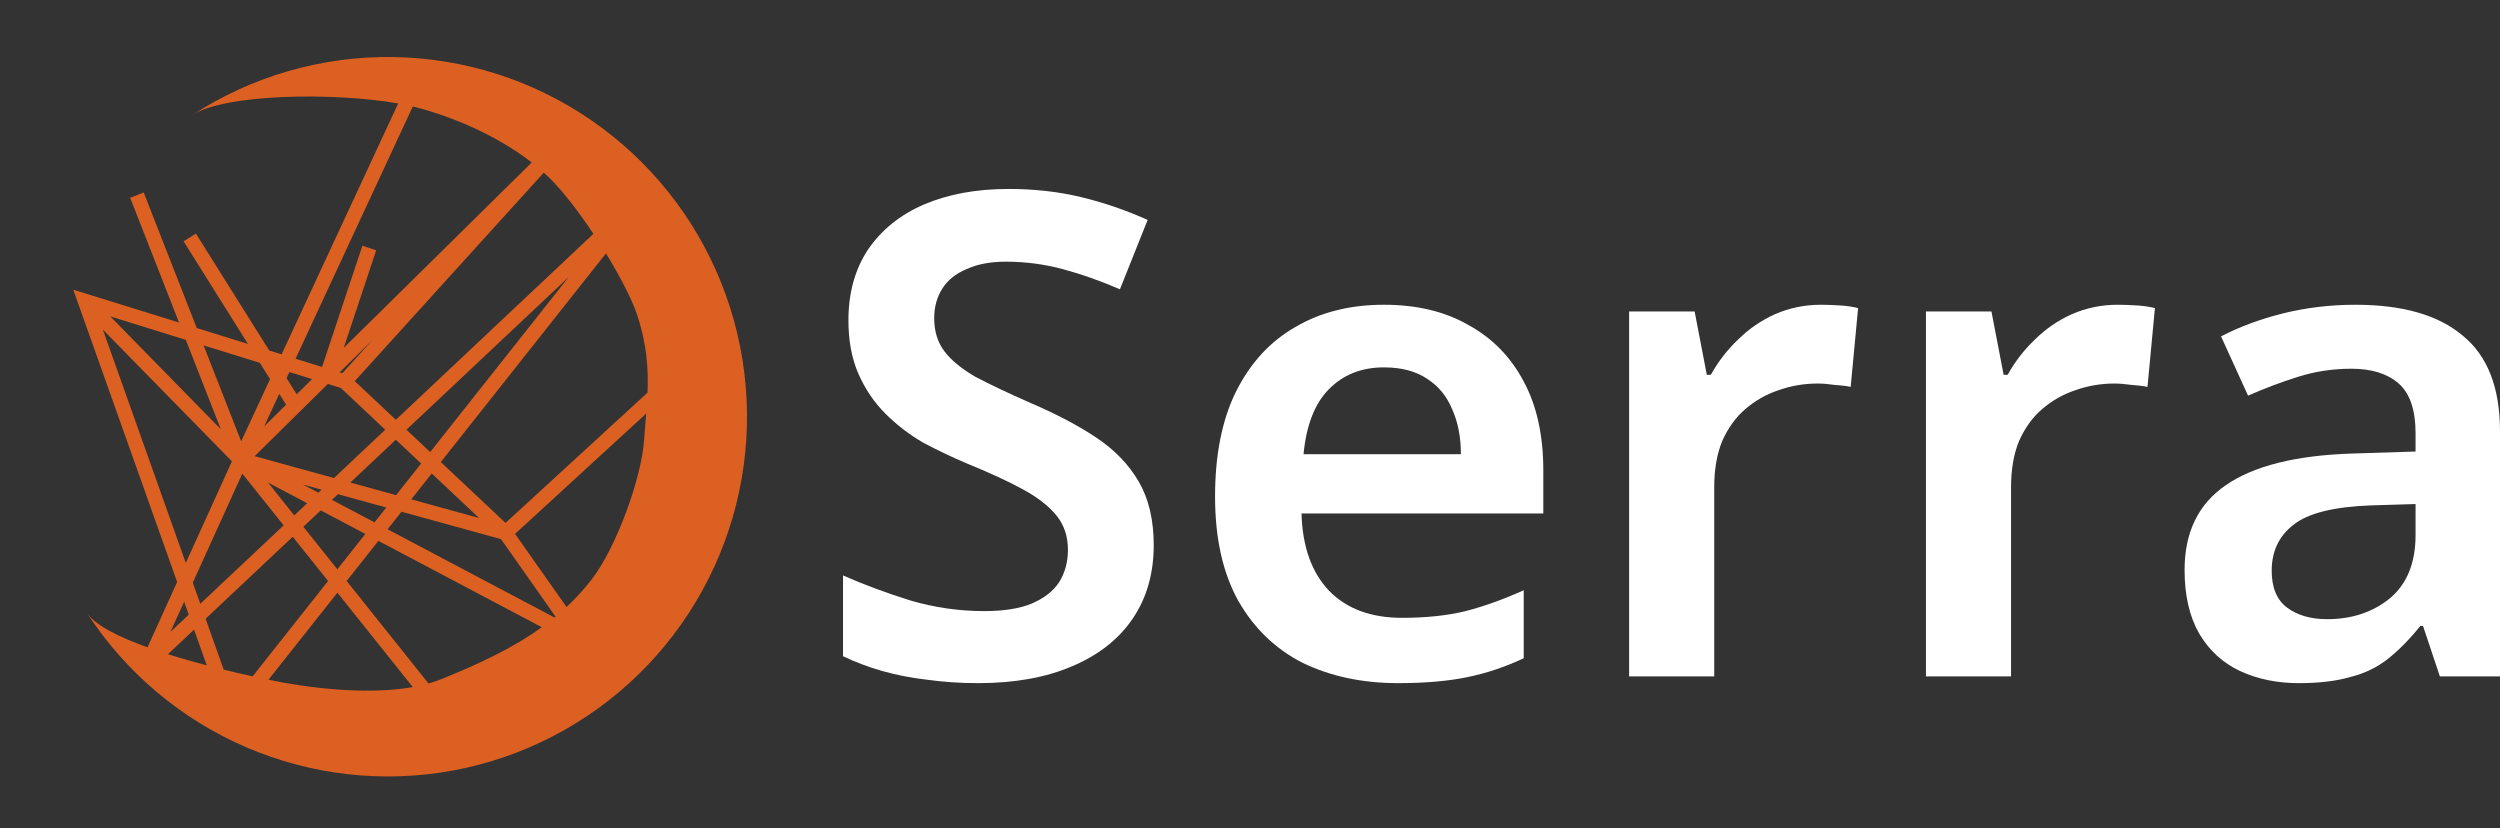 <svg width="172" height="57" viewBox="0 0 172 57" fill="none" xmlns="http://www.w3.org/2000/svg">
<rect x="0" y="0" width="172" height="57" fill="#333333" stroke="none"/>
<path fill-rule="evenodd" clip-rule="evenodd" d="M16.935 51.41C12.445 49.478 8.628 46.255 5.967 42.15C6.528 43.016 8.197 43.835 10.146 44.537L12.187 40.042L5.375 20.872L5.04 19.931L5.994 20.227L12.317 22.19L8.955 13.607L9.886 13.242L13.539 22.57L17.06 23.663L12.63 16.602L13.477 16.07L18.526 24.118L19.373 24.381L27.395 7.117C23.062 6.354 15.512 6.431 13.231 7.914C17.33 5.248 22.125 3.86 27.011 3.924C31.898 3.988 36.655 5.502 40.682 8.274C44.709 11.047 47.825 14.953 49.636 19.5C51.447 24.046 51.871 29.029 50.855 33.816C49.839 38.604 47.429 42.983 43.928 46.399C40.428 49.814 35.995 52.114 31.19 53.006C26.386 53.898 21.425 53.342 16.935 51.41ZM28.401 7.324L20.336 24.68L22.158 25.246L24.933 16.906L25.882 17.222L23.647 23.936L36.582 11.179C34.201 9.325 31.148 8.037 28.622 7.38C28.55 7.361 28.476 7.342 28.401 7.324ZM37.413 11.876L24.408 26.222L27.233 28.88L40.828 16.085C39.803 14.548 38.689 13.102 37.747 12.189C37.638 12.083 37.527 11.979 37.413 11.876ZM41.691 17.433L30.327 31.789L34.78 35.977L44.551 27.011C44.614 25.383 44.507 23.64 43.81 21.593C43.456 20.553 42.658 19.012 41.691 17.433ZM44.459 28.452L35.437 36.731L38.978 41.76C39.581 41.197 40.14 40.588 40.665 39.92C42.394 37.718 44.148 32.862 44.317 30.243C44.344 29.824 44.379 29.407 44.415 28.986C44.43 28.809 44.445 28.631 44.459 28.452ZM38.223 42.425C38.199 42.445 38.174 42.465 38.15 42.484L26.665 36.414L27.622 35.206L34.47 37.094L38.223 42.425ZM37.277 43.154C35.405 44.502 33.151 45.603 30.329 46.737C30.059 46.846 29.776 46.941 29.483 47.025L23.85 39.971L26.034 37.212L37.277 43.154ZM28.4 47.271L23.213 40.776L18.474 46.762C18.564 46.781 18.612 46.79 18.612 46.79C18.612 46.79 24.128 48.033 28.4 47.271ZM17.38 46.533C16.841 46.416 16.157 46.26 15.391 46.073L14.146 42.57L20.14 36.929L22.572 39.974L17.38 46.533ZM14.225 45.777C13.365 45.551 12.451 45.294 11.554 45.01L13.351 43.319L14.225 45.777ZM17.876 24.964L14.006 23.762L16.592 30.365L18.58 26.086L17.876 24.964ZM19.214 27.096L18.173 29.336L19.684 27.845L19.214 27.096ZM20.413 27.126L21.473 26.081L19.911 25.595L19.716 26.015L20.413 27.126ZM22.556 26.417L20.672 28.275L17.52 31.384L22.976 32.888L26.504 29.567L23.449 26.694L22.556 26.417ZM23.551 25.678L25.633 23.382L23.364 25.62L23.551 25.678ZM27.233 30.253L24.104 33.199L27.249 34.066L28.973 31.889L27.233 30.253ZM29.596 31.102L39.134 19.052L27.963 29.566L29.596 31.102ZM29.703 32.576L28.296 34.354L32.962 35.641L29.703 32.576ZM25.766 35.939L26.575 34.917L23.251 34.001L22.837 34.391L25.766 35.939ZM21.903 33.897L22.123 33.69L20.842 33.337L21.903 33.897ZM15.192 29.531L7.589 21.77L12.784 23.382L15.192 29.531ZM7.077 22.677L12.782 38.731L15.956 31.741L7.077 22.677ZM13.264 40.088L16.671 32.585L19.514 36.145L13.781 41.541L13.264 40.088ZM12.669 41.399L11.726 43.475L12.985 42.29L12.669 41.399ZM20.871 36.241L22.067 35.115L25.135 36.737L23.209 39.169L20.871 36.241ZM20.245 35.457L21.133 34.622L18.442 33.2L20.245 35.457Z" fill="#DC6022"/>
<path d="M79.376 37.504C79.376 39.45 78.896 41.133 77.935 42.553C76.975 43.974 75.581 45.07 73.753 45.842C71.956 46.614 69.803 47 67.294 47C66.086 47 64.924 46.923 63.809 46.768C62.724 46.645 61.687 46.444 60.695 46.166C59.735 45.888 58.836 45.549 58 45.147V39.589C59.394 40.206 60.928 40.778 62.6 41.303C64.273 41.797 65.977 42.044 67.712 42.044C69.044 42.044 70.129 41.874 70.965 41.534C71.832 41.163 72.467 40.669 72.87 40.052C73.273 39.403 73.474 38.662 73.474 37.828C73.474 36.902 73.211 36.114 72.684 35.466C72.158 34.817 71.383 34.215 70.361 33.659C69.338 33.103 68.068 32.517 66.55 31.899C65.528 31.467 64.521 30.988 63.53 30.463C62.569 29.907 61.702 29.243 60.928 28.471C60.153 27.699 59.533 26.788 59.069 25.738C58.604 24.689 58.372 23.453 58.372 22.033C58.372 20.149 58.821 18.528 59.719 17.169C60.649 15.81 61.934 14.776 63.576 14.065C65.249 13.355 67.185 13 69.385 13C71.151 13 72.808 13.185 74.357 13.556C75.906 13.926 77.44 14.451 78.958 15.131L77.052 19.902C75.689 19.315 74.373 18.852 73.103 18.512C71.832 18.173 70.531 18.003 69.199 18.003C68.146 18.003 67.247 18.173 66.504 18.512C65.76 18.821 65.203 19.269 64.831 19.856C64.459 20.442 64.273 21.122 64.273 21.894C64.273 22.789 64.506 23.546 64.97 24.163C65.435 24.781 66.148 25.368 67.108 25.924C68.099 26.449 69.37 27.051 70.918 27.73C72.715 28.502 74.233 29.305 75.472 30.139C76.712 30.973 77.672 31.976 78.353 33.15C79.035 34.323 79.376 35.775 79.376 37.504Z" fill="white"/>
<path d="M95.213 20.967C97.474 20.967 99.41 21.43 101.021 22.357C102.663 23.253 103.934 24.549 104.832 26.248C105.73 27.916 106.18 29.954 106.18 32.362V35.327H89.544C89.606 37.612 90.241 39.388 91.449 40.654C92.657 41.889 94.33 42.507 96.468 42.507C98.109 42.507 99.565 42.352 100.836 42.044C102.137 41.704 103.469 41.225 104.832 40.608V45.286C103.593 45.873 102.307 46.305 100.975 46.583C99.643 46.861 98.047 47 96.189 47C93.741 47 91.557 46.537 89.636 45.61C87.747 44.653 86.26 43.217 85.175 41.303C84.122 39.388 83.596 37.01 83.596 34.169C83.596 31.297 84.076 28.888 85.036 26.943C86.027 24.966 87.391 23.484 89.125 22.496C90.86 21.477 92.889 20.967 95.213 20.967ZM95.213 25.275C93.664 25.275 92.394 25.785 91.402 26.804C90.442 27.792 89.869 29.274 89.683 31.251H100.51C100.51 30.077 100.309 29.043 99.906 28.147C99.534 27.252 98.961 26.557 98.187 26.063C97.412 25.538 96.421 25.275 95.213 25.275Z" fill="white"/>
<path d="M125.281 20.967C125.653 20.967 126.086 20.983 126.582 21.014C127.078 21.044 127.496 21.106 127.837 21.199L127.326 26.619C127.047 26.557 126.675 26.51 126.21 26.48C125.777 26.418 125.389 26.387 125.049 26.387C124.119 26.387 123.221 26.541 122.353 26.85C121.517 27.128 120.758 27.56 120.076 28.147C119.426 28.703 118.899 29.429 118.496 30.324C118.125 31.22 117.939 32.285 117.939 33.52V46.537H112.084V21.43H116.591L117.428 25.785H117.706C118.202 24.889 118.822 24.086 119.565 23.376C120.309 22.635 121.161 22.048 122.121 21.616C123.112 21.183 124.166 20.967 125.281 20.967Z" fill="white"/>
<path d="M145.702 20.967C146.074 20.967 146.507 20.983 147.003 21.014C147.499 21.044 147.917 21.106 148.258 21.199L147.747 26.619C147.468 26.557 147.096 26.51 146.631 26.48C146.198 26.418 145.81 26.387 145.47 26.387C144.54 26.387 143.642 26.541 142.774 26.85C141.938 27.128 141.179 27.56 140.497 28.147C139.847 28.703 139.32 29.429 138.918 30.324C138.546 31.22 138.36 32.285 138.36 33.52V46.537H132.505V21.43H137.012L137.849 25.785H138.128C138.623 24.889 139.243 24.086 139.986 23.376C140.73 22.635 141.582 22.048 142.542 21.616C143.533 21.183 144.587 20.967 145.702 20.967Z" fill="white"/>
<path d="M162.056 20.967C165.308 20.967 167.771 21.678 169.444 23.098C171.148 24.488 172 26.68 172 29.676V46.537H167.864L166.703 43.063H166.517C165.804 43.958 165.061 44.715 164.286 45.332C163.543 45.919 162.675 46.336 161.684 46.583C160.723 46.861 159.546 47 158.152 47C156.665 47 155.318 46.722 154.109 46.166C152.932 45.61 152.003 44.761 151.321 43.618C150.64 42.445 150.299 40.978 150.299 39.218C150.299 36.624 151.244 34.678 153.133 33.382C155.054 32.054 157.951 31.328 161.823 31.204L166.191 31.065V29.815C166.191 28.209 165.804 27.066 165.03 26.387C164.255 25.707 163.171 25.368 161.777 25.368C160.507 25.368 159.283 25.553 158.106 25.924C156.928 26.294 155.782 26.727 154.667 27.221L152.808 23.144C154.047 22.496 155.457 21.971 157.037 21.57C158.648 21.168 160.321 20.967 162.056 20.967ZM163.124 34.771C160.553 34.864 158.772 35.312 157.78 36.114C156.789 36.886 156.293 37.936 156.293 39.264C156.293 40.438 156.65 41.287 157.362 41.812C158.075 42.337 158.989 42.599 160.104 42.599C161.808 42.599 163.248 42.121 164.426 41.163C165.603 40.175 166.191 38.724 166.191 36.809V34.678L163.124 34.771Z" fill="white"/>
</svg>
